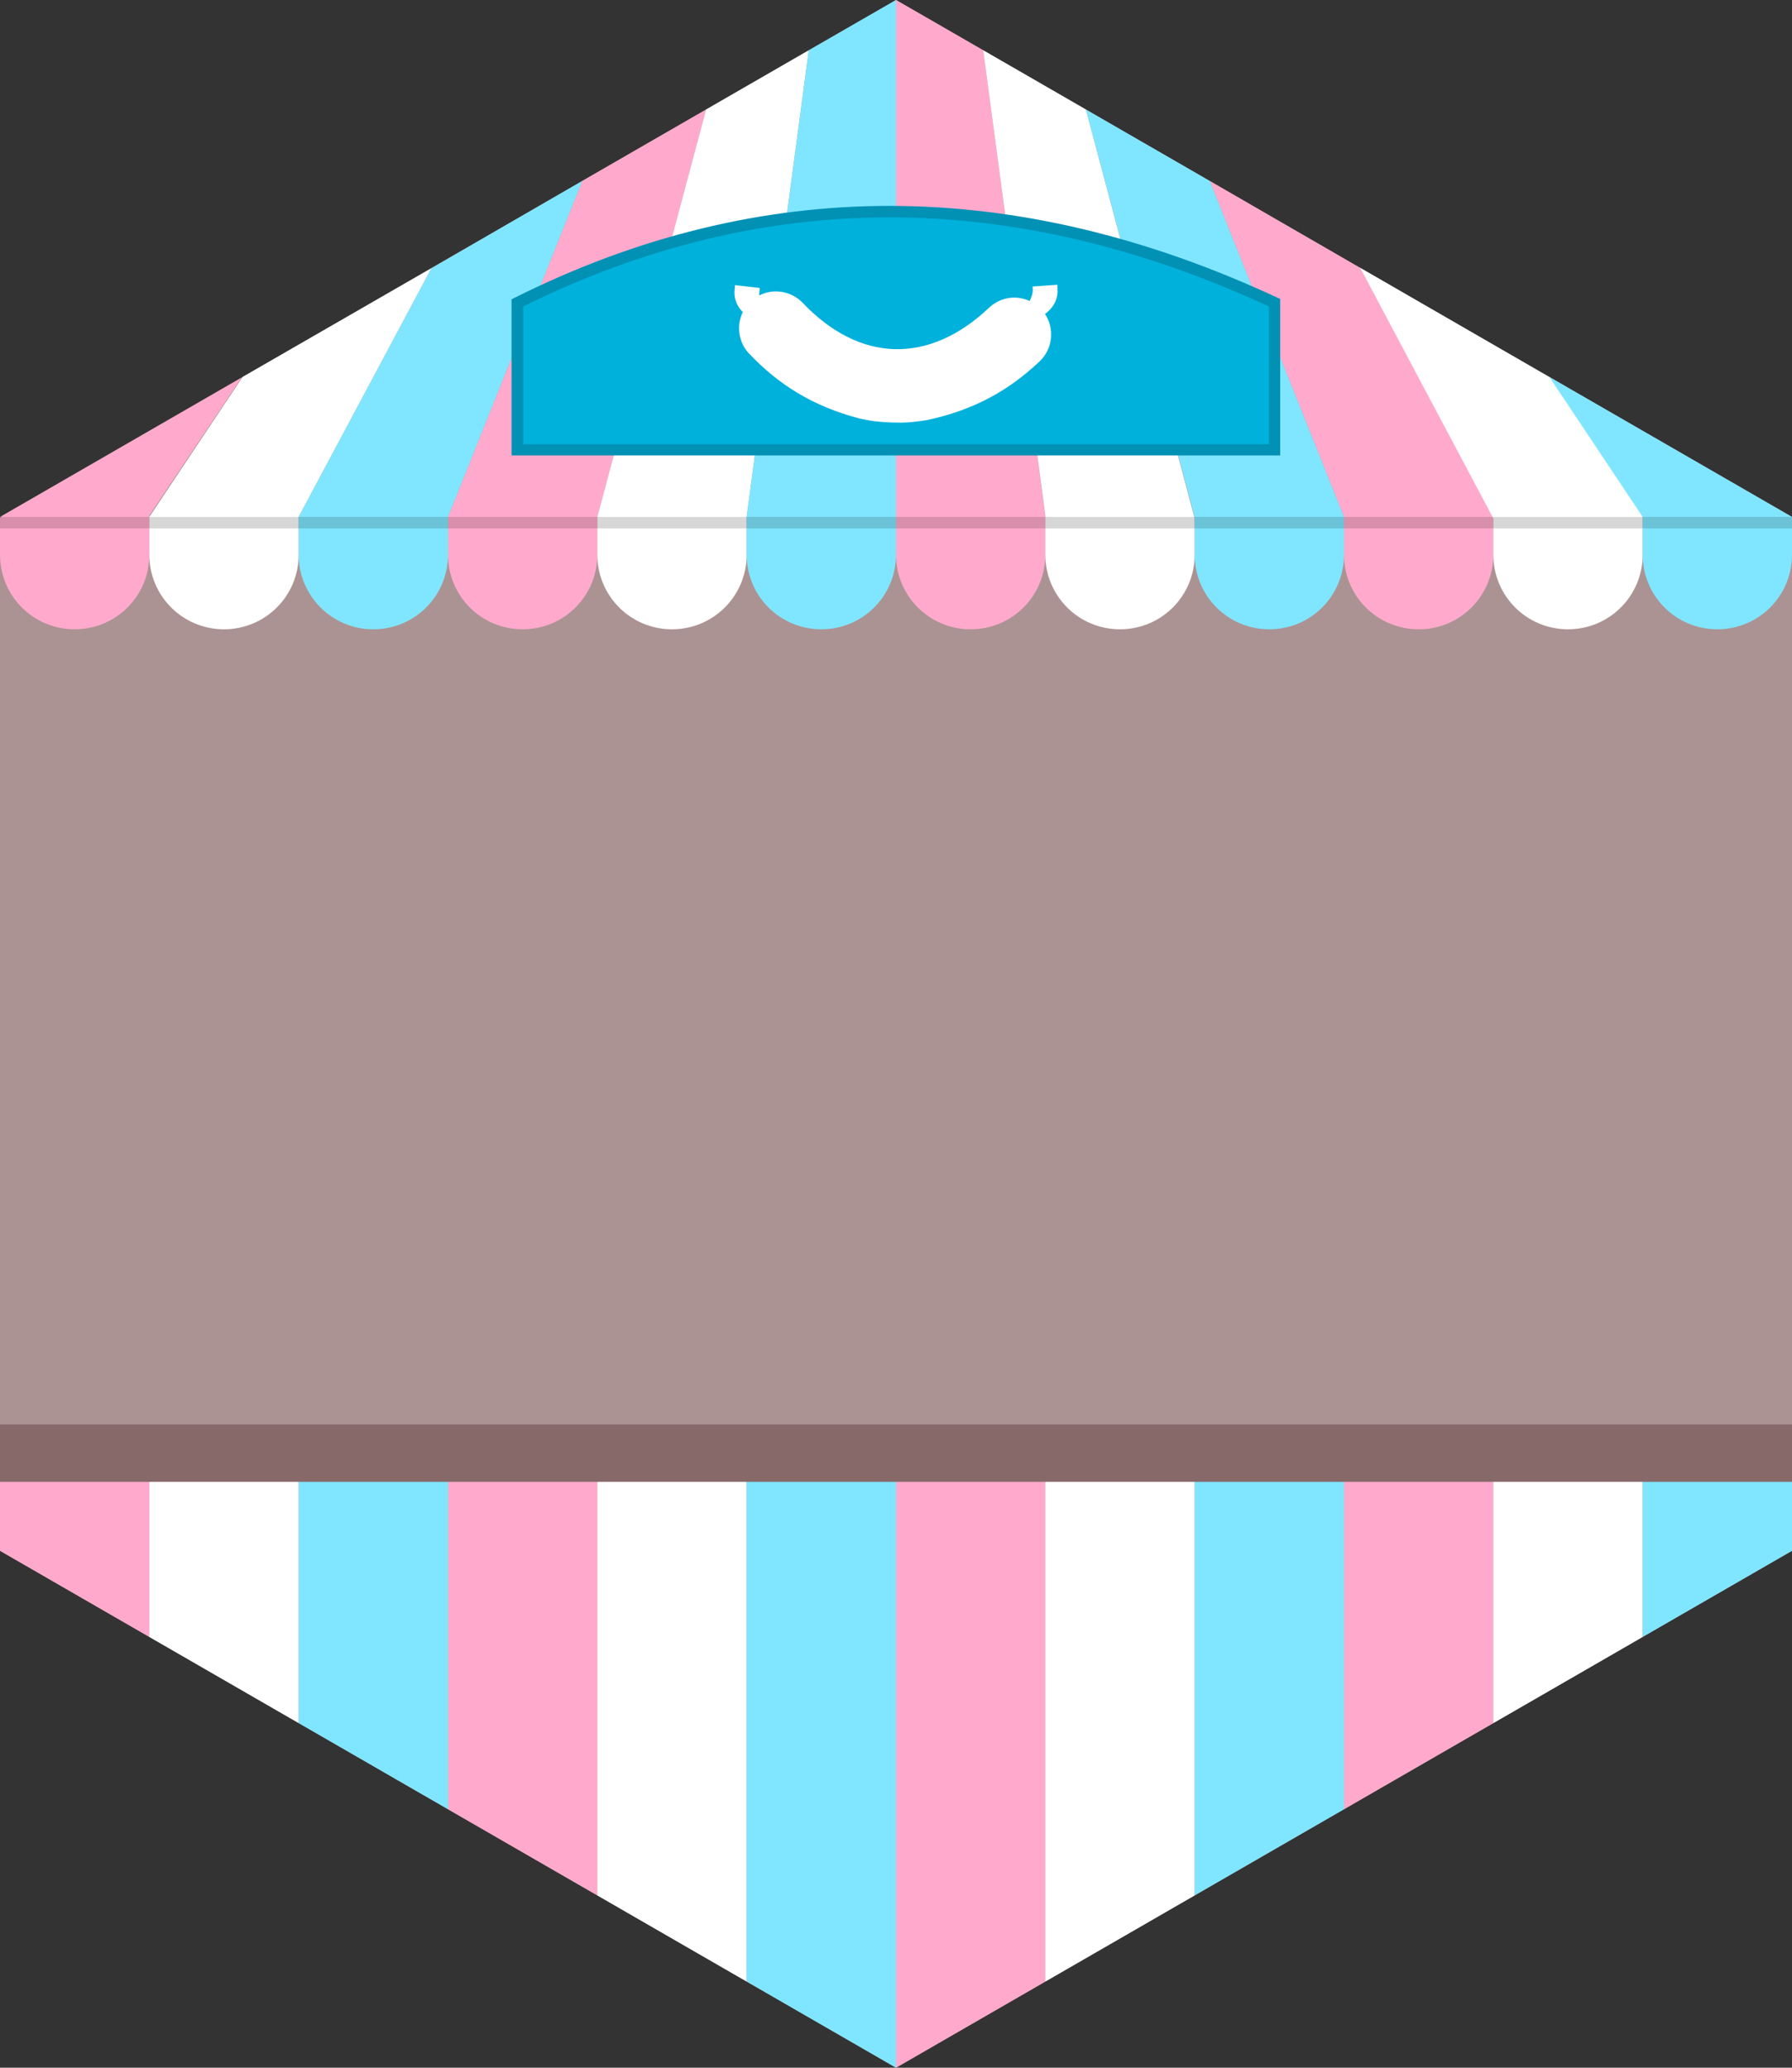 <?xml version="1.0" encoding="UTF-8" standalone="no"?>
<!-- Created with Inkscape (http://www.inkscape.org/) -->

<svg
   xmlns:dc="http://purl.org/dc/elements/1.1/"
   xmlns:cc="http://creativecommons.org/ns#"
   xmlns:rdf="http://www.w3.org/1999/02/22-rdf-syntax-ns#"
   xmlns:svg="http://www.w3.org/2000/svg"
   xmlns="http://www.w3.org/2000/svg"
   xmlns:sodipodi="http://sodipodi.sourceforge.net/DTD/sodipodi-0.dtd"
   xmlns:inkscape="http://www.inkscape.org/namespaces/inkscape"
   id="svg2"
   version="1.1"
   inkscape:version="0.48.5 r10040"
   width="156"
   height="180"
   xml:space="preserve"
   sodipodi:docname="market.svg"><rect width="100%" height="100%" fill="#333333" stroke="none"/><defs
     id="defs6"><clipPath
       clipPathUnits="userSpaceOnUse"
       id="clipPath24"><path
         d="m 0,198.425 198.425,0 L 198.425,0 0,0 0,198.425 z"
         id="path26"
         inkscape:connector-curvature="0" /></clipPath><clipPath
       id="clipPath24-9"
       clipPathUnits="userSpaceOnUse"><path
         inkscape:connector-curvature="0"
         id="path26-7"
         d="m 0,198.425 198.425,0 L 198.425,0 0,0 0,198.425 z" /></clipPath><clipPath
       id="clipPath24-3"
       clipPathUnits="userSpaceOnUse"><path
         inkscape:connector-curvature="0"
         id="path26-6"
         d="m 0,198.425 198.425,0 L 198.425,0 0,0 0,198.425 z" /></clipPath><clipPath
       clipPathUnits="userSpaceOnUse"
       id="clipPath24-9-0"><path
         d="m 0,198.425 198.425,0 L 198.425,0 0,0 0,198.425 z"
         id="path26-1"
         inkscape:connector-curvature="0" /></clipPath><clipPath
       clipPathUnits="userSpaceOnUse"
       id="clipPath24-1"><path
         d="m 0,198.425 198.425,0 L 198.425,0 0,0 0,198.425 z"
         id="path26-3"
         inkscape:connector-curvature="0" /></clipPath><clipPath
       id="clipPath24-6"
       clipPathUnits="userSpaceOnUse"><path
         id="path26-8"
         d="m 19.842,82.579 411.315,0 0,324.902 -411.315,0 0,-324.902 z" /></clipPath><clipPath
       id="clipPath24-5"
       clipPathUnits="userSpaceOnUse"><path
         inkscape:connector-curvature="0"
         id="path26-2"
         d="m 0,198.425 198.425,0 L 198.425,0 0,0 0,198.425 z" /></clipPath></defs><sodipodi:namedview
     pagecolor="#ffffff"
     bordercolor="#666666"
     borderopacity="1"
     objecttolerance="10"
     gridtolerance="10"
     guidetolerance="10"
     inkscape:pageopacity="0"
     inkscape:pageshadow="2"
     inkscape:window-width="1263"
     inkscape:window-height="888"
     id="namedview4"
     showgrid="false"
     inkscape:zoom="4.0666667"
     inkscape:cx="78.000002"
     inkscape:cy="90"
     inkscape:window-x="0"
     inkscape:window-y="1"
     inkscape:window-maximized="0"
     inkscape:current-layer="g10"
     showguides="true"
     inkscape:guide-bbox="true"
     inkscape:snap-global="false"
     inkscape:snap-to-guides="false"
     inkscape:snap-grids="false" /><g
     id="g10"
     inkscape:groupmode="layer"
     inkscape:label="Codefor_Hex_sticker_ALL"
     transform="matrix(1.25,0,0,-1.25,0,180)"><path
       id="path14"
       style="fill:#ac9393;fill-opacity:1;fill-rule:nonzero;stroke:none"
       d="M 124.8,36 62.4,-1.6e-7 0,36 0,108 l 62.4,36 62.4,-36 z"
       inkscape:connector-curvature="0"
       sodipodi:nodetypes="ccccccc" /><g
       id="Layer_1"
       transform="matrix(0.8,0,0,-0.8,-239.4,131.015)" /><g
       id="Layer_3"
       transform="matrix(0.8,0,0,-0.8,-239.4,131.015)" /><g
       id="Layer_5"
       transform="matrix(0.8,0,0,-0.8,-239.4,131.015)" /><g
       id="Layer_4"
       transform="matrix(0.8,0,0,-0.8,-239.4,131.015)" /><g
       id="Layer_6"
       transform="matrix(0.8,0,0,-0.8,-239.4,131.015)"><g
         id="g5378" /><g
         id="g5380" /><g
         id="g5382" /><g
         id="g5384" /><g
         id="g5386" /><g
         id="g5388" /></g><path
       style="fill:#ffaacc;fill-opacity:1;stroke:none"
       d="M 78 0 L 78 45 L 78 48.281 C 78 51.882 80.899 54.781 84.5 54.781 C 88.101 54.781 91 51.882 91 48.281 L 91 45 L 85.594 4.375 L 78 0 z M 61.469 9.531 L 50.688 15.75 L 39 45 L 39 48.281 C 39 51.882 41.899 54.781 45.5 54.781 C 49.101 54.781 52 51.882 52 48.281 L 52 45 L 61.469 9.531 z M 105.312 15.75 L 117 45 L 117 48.281 C 117 51.882 119.899 54.781 123.5 54.781 C 127.101 54.781 130 51.882 130 48.281 L 130 45 L 118.438 23.344 L 105.312 15.75 z M 21.031 32.875 L 0.188 44.906 L 0 45.125 L 0 48.281 C -5.9211895e-16 51.882 2.899 54.781 6.5 54.781 C 10.101 54.781 13 51.882 13 48.281 L 13 44.875 L 21.031 32.875 z M 0 124.625 L 0 135 L 13 142.5 L 13 124.625 L 0 124.625 z M 39 124.625 L 39 157.5 L 52 165 L 52 124.625 L 39 124.625 z M 78 124.625 L 78 180 L 91 172.5 L 91 124.625 L 78 124.625 z M 117 124.625 L 117 157.5 L 130 150 L 130 124.625 L 117 124.625 z "
       transform="matrix(0.8,0,0,-0.8,0,144)"
       id="rect3047" /><path
       style="fill:#ffffff;fill-opacity:1;stroke:none"
       d="M 70.406 4.375 L 61.469 9.531 L 52 45 L 52 48.281 C 52 51.882 54.899 54.781 58.5 54.781 C 62.101 54.781 65 51.882 65 48.281 C 65 48.179 65 47.121 65 45 C 65 44.937 69.455 11.498 70.406 4.375 z M 85.594 4.375 L 91 44.875 L 91 48.281 C 91 51.882 93.899 54.781 97.5 54.781 C 101.101 54.781 104 51.882 104 48.281 L 104 45.125 L 94.531 9.531 L 85.594 4.375 z M 118.406 23.312 L 130 45.125 L 130 48.281 C 130 51.882 132.899 54.781 136.5 54.781 C 140.101 54.781 143 51.882 143 48.281 L 143 44.875 L 134.969 32.875 L 118.406 23.312 z M 37.562 23.344 L 21.125 32.812 L 13 45 L 13 48.281 C 13 51.882 15.899 54.781 19.5 54.781 C 23.101 54.781 26 51.882 26 48.281 L 26 45 L 37.562 23.344 z M 13 124.625 L 13 142.5 L 26 150 L 26 124.625 L 13 124.625 z M 52 124.625 L 52 165 L 65 172.5 L 65 124.625 L 52 124.625 z M 91 124.625 L 91 172.5 L 104 165 L 104 124.625 L 91 124.625 z M 130 124.625 L 130 150 L 143 142.5 L 143 124.625 L 130 124.625 z "
       transform="matrix(0.8,0,0,-0.8,0,144)"
       id="rect3055" /><path
       style="fill:#80e6ff;fill-opacity:1;stroke:none"
       d="M 78 0 L 70.406 4.375 L 65 45 L 65 48.281 C 65 51.882 67.899 54.781 71.5 54.781 C 75.101 54.781 78 51.882 78 48.281 L 78 45 L 78 0 z M 94.531 9.531 L 104 45 L 104 48.281 C 104 51.882 106.899 54.781 110.5 54.781 C 114.101 54.781 117 51.882 117 48.281 L 117 45 L 105.312 15.75 L 94.531 9.531 z M 50.688 15.75 L 37.562 23.344 L 26 45 L 26 48.281 C 26 51.882 28.899 54.781 32.5 54.781 C 36.101 54.781 39 51.882 39 48.281 L 39 45 L 50.688 15.75 z M 134.875 32.812 L 143 45 L 143 48.281 C 143 51.882 145.899 54.781 149.5 54.781 C 153.101 54.781 156 51.882 156 48.281 L 156 45 L 134.875 32.812 z M 26 124.625 L 26 150 L 39 157.5 L 39 124.625 L 26 124.625 z M 65 124.625 L 65 172.5 L 78 180 L 78 124.625 L 65 124.625 z M 104 124.625 L 104 165 L 117 157.5 L 117 124.625 L 104 124.625 z M 143 124.625 L 143 142.5 L 156 135 L 156 124.625 L 143 124.625 z "
       transform="matrix(0.8,0,0,-0.8,0,144)"
       id="rect3071" /><path
       style="fill:none;stroke:#000000;stroke-width:0.8;stroke-linecap:square;stroke-linejoin:miter;stroke-miterlimit:4;stroke-opacity:0.157;stroke-dasharray:none"
       d="M 0.4,107.6 124.4,107.6"
       id="path3873"
       inkscape:connector-curvature="0" /><path
       style="fill:#00b1dc;fill-opacity:1;stroke:none"
       d="m 36.039,122.919 c 17.042,8.505 34.622,8.416 52.721,0 l 0,-10.25 -52.721,0 z"
       id="rect3907"
       inkscape:connector-curvature="0"
       sodipodi:nodetypes="ccccc" /><path
       style="font-size:medium;font-style:normal;font-variant:normal;font-weight:normal;font-stretch:normal;text-indent:0;text-align:start;text-decoration:none;line-height:normal;letter-spacing:normal;word-spacing:normal;text-transform:none;direction:ltr;block-progression:tb;writing-mode:lr-tb;text-anchor:start;baseline-shift:baseline;color:#000000;fill:#0091b4;fill-opacity:1;fill-rule:nonzero;stroke:none;stroke-width:0.8;marker:none;visibility:visible;display:inline;overflow:visible;enable-background:accumulate;font-family:Sans;-inkscape-font-specification:Sans"
       d="m 35.625,112.281 0,0.375 0,10.25 0,0.25 0.25,0.125 c 17.142,8.554 34.874,8.457 53.062,0 l 0.219,-0.094 0,-0.281 0,-10.25 0,-0.375 -0.406,0 -52.719,0 -0.406,0 z m 0.812,0.781 51.938,0 0,9.594 c -17.855,8.237 -35.132,8.312 -51.938,0 l 0,-9.594 z"
       id="path3910"
       inkscape:connector-curvature="0" /><rect
       style="fill:#876969;fill-opacity:1;stroke:none"
       id="rect3006"
       width="124.8"
       height="4"
       x="0"
       y="-44.8"
       transform="scale(1,-1)" /><path
       style="font-size:medium;font-style:normal;font-variant:normal;font-weight:normal;font-stretch:normal;text-indent:0;text-align:start;text-decoration:none;line-height:normal;letter-spacing:normal;word-spacing:normal;text-transform:none;direction:ltr;block-progression:tb;writing-mode:lr-tb;text-anchor:start;baseline-shift:baseline;color:#000000;fill:#ffffff;fill-opacity:1;stroke:none;stroke-width:1.6;marker:none;visibility:visible;display:inline;overflow:visible;enable-background:accumulate;font-family:Sans;-inkscape-font-specification:Sans"
       d="m 62.77,114.567 c -0.198,-0.003 -0.422,0.007 -0.688,0.011 l -0.021,0 c -1.001,0.049 -1.268,0.084 -2.193,0.269 l -0.022,0.011 c -3.199,0.839 -5.595,2.325 -7.675,4.515 -0.755,0.794 -0.893,1.957 -0.441,2.892 -0.409,0.417 -0.639,0.965 -0.57,1.548 l 0.032,0.333 0.355,-0.043 1.021,-0.118 0.344,-0.043 -0.032,-0.333 c -0.006,-0.051 -0.003,-0.118 0,-0.183 0.381,0.192 0.797,0.29 1.215,0.279 0.656,-0.017 1.32,-0.284 1.806,-0.795 1.968,-2.071 4.175,-3.168 6.407,-3.225 2.231,-0.057 4.497,0.913 6.568,2.881 0.511,0.486 1.172,0.726 1.827,0.709 0.343,-0.009 0.69,-0.092 1.01,-0.236 0.052,0.109 0.095,0.22 0.129,0.322 0.059,0.178 0.085,0.366 0.086,0.355 l -0.011,0.333 0.333,0.021 1.032,0.075 0.355,0.021 0.011,-0.344 c 0.045,-0.681 -0.311,-1.283 -0.871,-1.688 0.678,-1.018 0.549,-2.42 -0.365,-3.289 -2.172,-2.063 -4.627,-3.416 -7.879,-4.106 l -0.011,0 c -0.775,-0.113 -1.157,-0.164 -1.752,-0.172 z"
       id="path34"
       inkscape:connector-curvature="0"
       sodipodi:nodetypes="ccccccccccccccccccccccccccccccccc" /></g></svg>